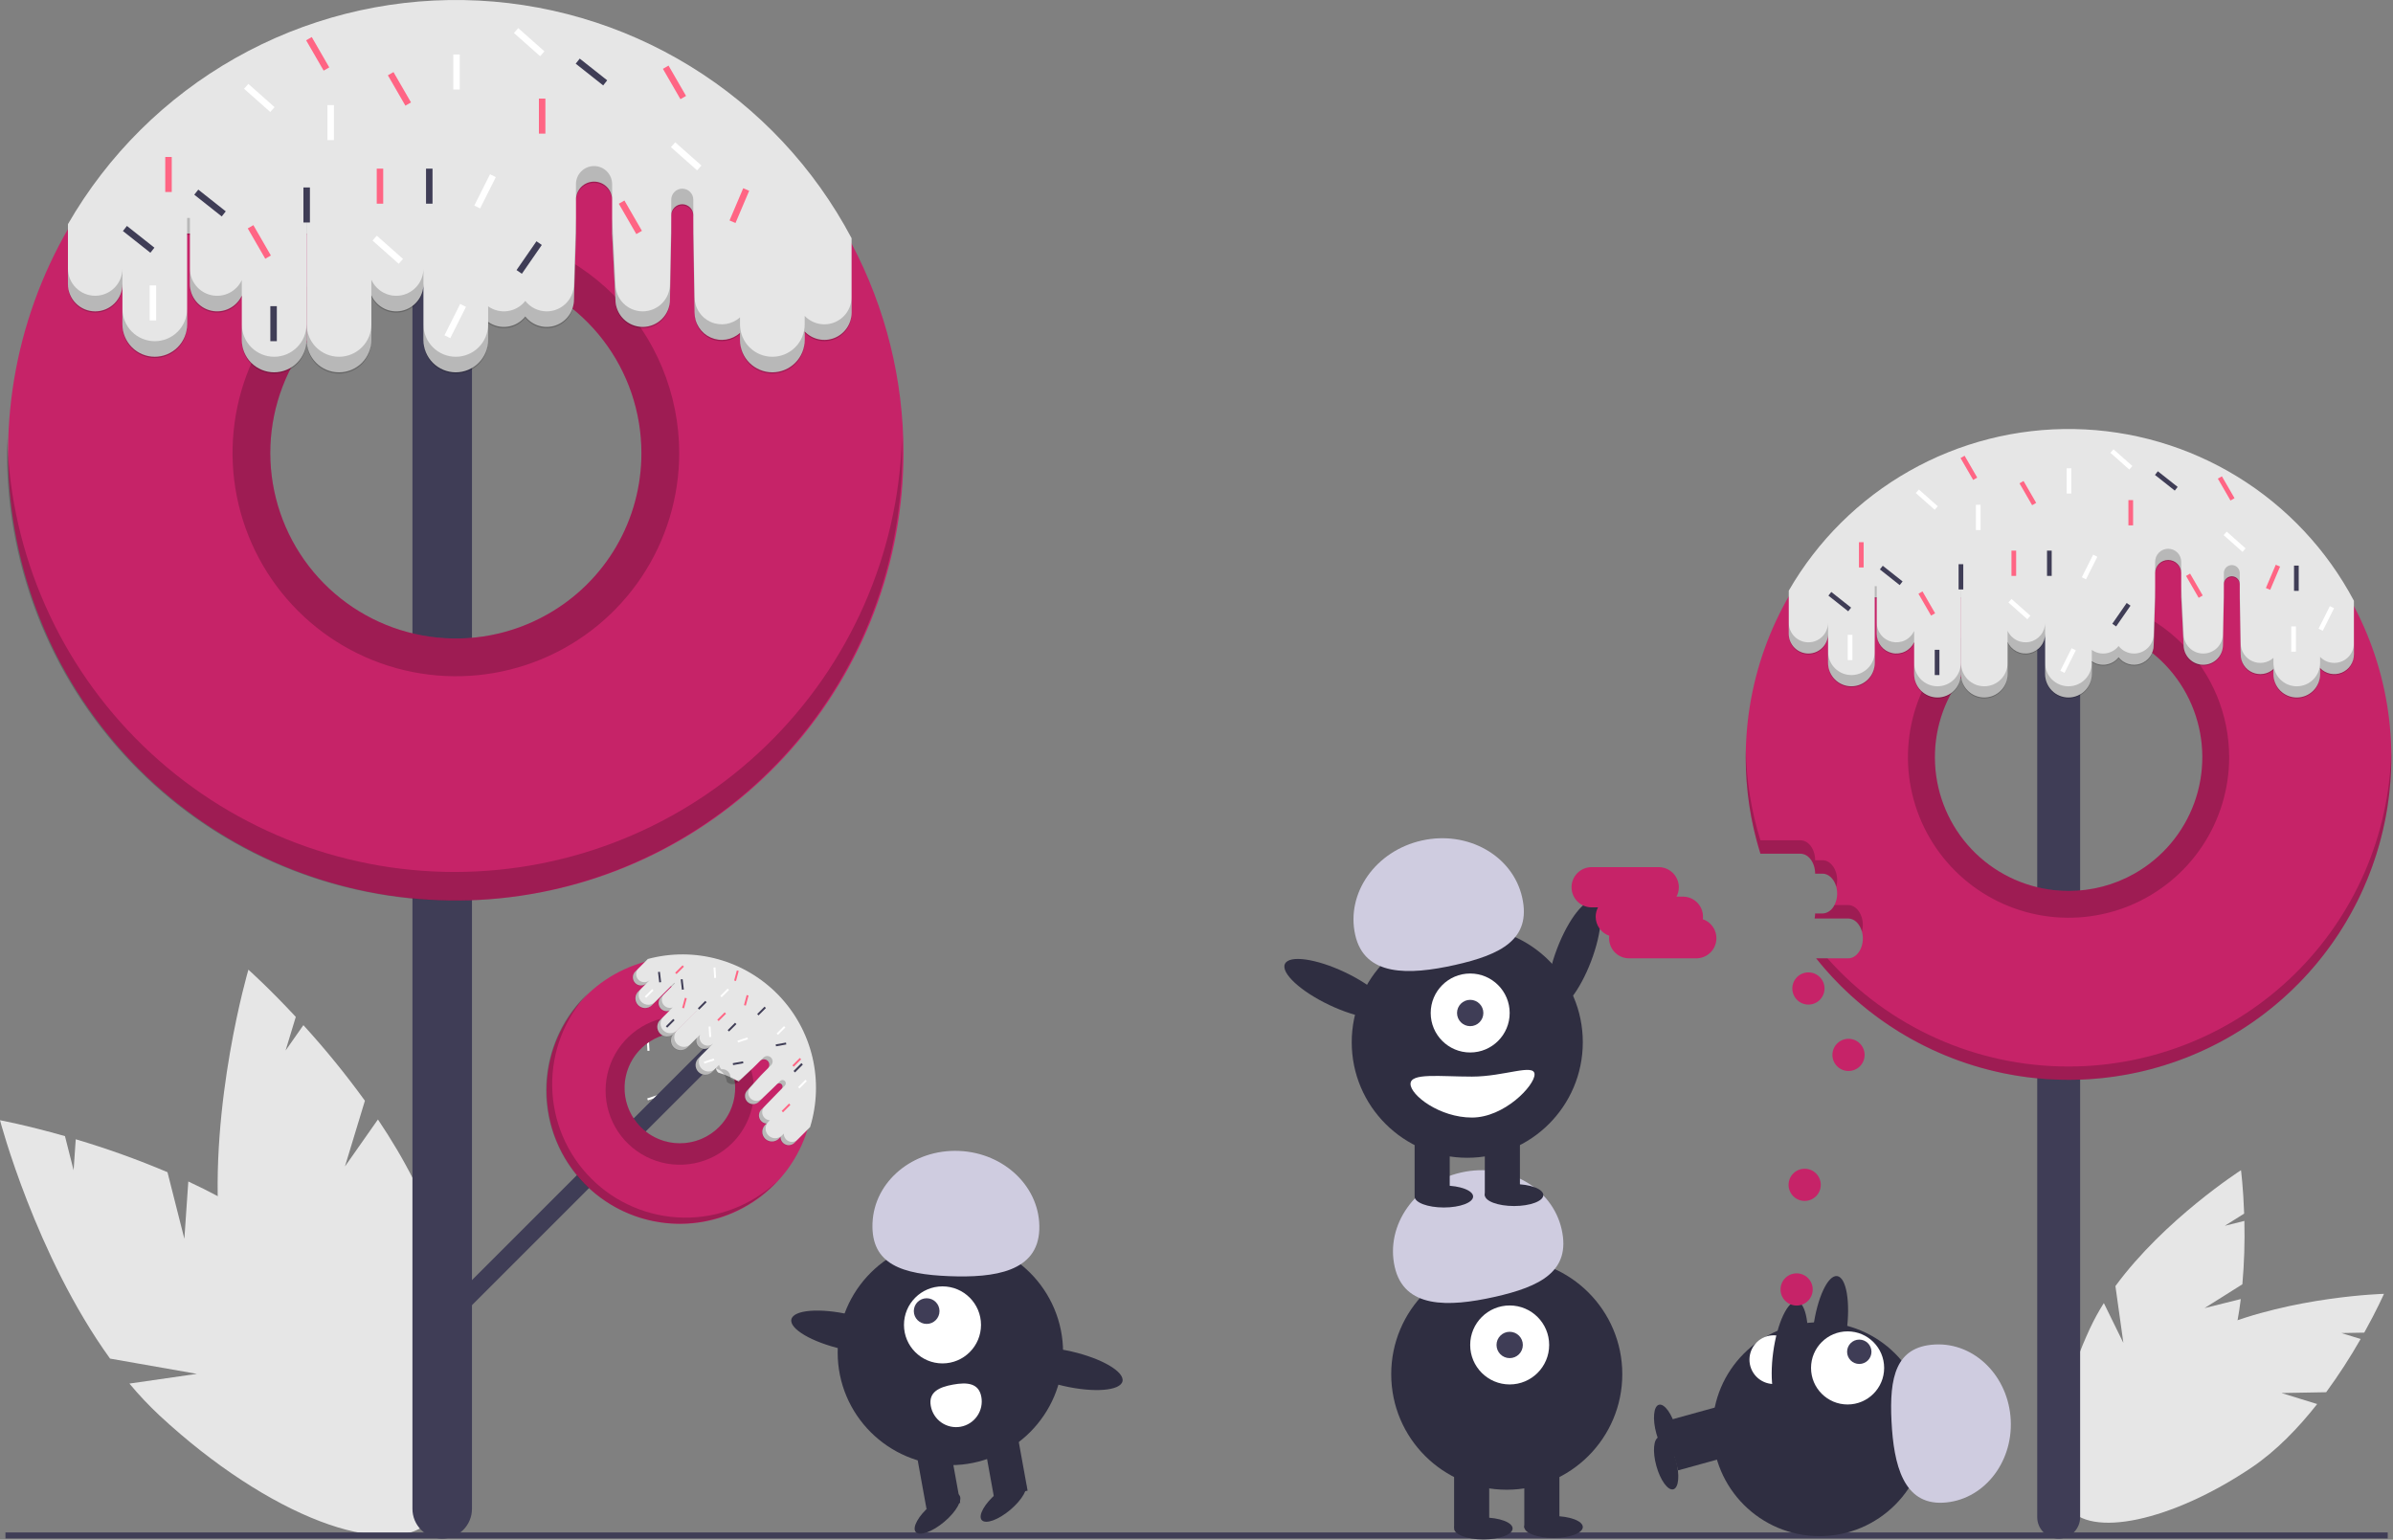 <svg viewBox="0 0 892 574" fill="none" xmlns="http://www.w3.org/2000/svg">
<rect x="0" y="0" width="892" height="574" fill="#808080" stroke="none"/>
<g id="donut_love 1" clip-path="url(#clip0_1_2)">
<g id="left-leaves">
<path id="Vector" d="M68.723 461.8L62.429 436.977C51.27 432.248 39.853 428.151 28.232 424.708L27.438 436.244L24.216 423.535C9.804 419.42 0 417.607 0 417.607C0 417.607 13.243 467.966 41.02 506.467L73.385 512.152L48.241 515.777C51.737 519.982 55.493 523.963 59.488 527.697C99.895 565.203 144.901 582.411 160.011 566.132C175.122 549.853 154.615 506.251 114.208 468.745C101.682 457.118 85.946 447.787 70.194 440.443L68.723 461.8Z" fill="#E6E6E6"/>
<path id="Vector_2" d="M128.579 434.843L136.022 410.34C128.914 400.524 121.258 391.115 113.09 382.161L106.446 391.626L110.258 379.08C100.048 368.108 92.592 361.489 92.592 361.489C92.592 361.489 77.898 411.444 81.775 458.76L106.543 480.357L83.144 470.463C83.963 475.869 85.121 481.219 86.612 486.48C101.815 539.473 131.447 577.468 152.796 571.343C174.146 565.218 179.129 517.293 163.926 464.3C159.213 447.871 150.565 431.75 140.877 417.321L128.579 434.843Z" fill="#E6E6E6"/>
</g>
<g id="right-leaves">
<path id="Vector_3" d="M821.742 487.639L835.851 478.769C836.545 470.912 836.794 463.022 836.598 455.137L829.296 456.956L836.52 452.415C836.182 442.667 835.34 436.233 835.34 436.233C835.34 436.233 806.81 454.521 788.534 479.432L791.497 500.612L784.216 485.769C782.312 488.775 780.6 491.899 779.088 495.12C763.958 527.653 762.318 558.968 775.425 565.064C788.532 571.159 811.422 549.727 826.552 517.194C831.243 507.109 833.868 495.496 835.26 484.272L821.742 487.639Z" fill="#E6E6E6"/>
<path id="Vector_4" d="M850.423 519.302L867.086 519.003C871.741 512.635 876.033 506.01 879.941 499.158L872.75 496.941L881.282 496.788C886.03 488.268 888.636 482.325 888.636 482.325C888.636 482.325 854.76 483.233 826.238 495.112L817.827 514.774L819.266 498.304C816.082 499.894 813.002 501.682 810.043 503.659C780.274 523.688 762.684 549.647 770.753 561.64C778.822 573.633 809.496 567.119 839.264 547.09C848.492 540.88 856.743 532.296 863.736 523.407L850.423 519.302Z" fill="#E6E6E6"/>
</g>
<path id="Vector_5" d="M890.029 571.273H2.029V573.513H890.029V571.273Z" fill="#3F3D56"/>
<path id="Vector_6" d="M254.127 61.827L251.827 60.673L245.596 73.092L247.896 74.246L254.127 61.827Z" fill="white"/>
<path id="Vector_7" d="M240.874 372.592L240.113 372.681L240.592 376.795L241.354 376.706L240.874 372.592Z" fill="#3F3D56"/>
<path id="Vector_8" d="M245.423 408.899L245.181 408.171L241.25 409.475L241.492 410.203L245.423 408.899Z" fill="white"/>
<path id="Vector_9" d="M241.86 387.572L241.094 387.618L241.343 391.753L242.108 391.707L241.86 387.572Z" fill="white"/>
<path id="Vector_10" d="M238.28 364.902L237.514 364.948L237.763 369.082L238.529 369.036L238.28 364.902Z" fill="white"/>
<path id="Vector_11" d="M292.99 381.812L292.703 381.1L288.863 382.652L289.15 383.363L292.99 381.812Z" fill="#FF6584"/>
<path id="Vector_12" d="M247.714 380.602L246.973 380.404L245.901 384.405L246.642 384.603L247.714 380.602Z" fill="#FF6584"/>
<path id="Vector_13" d="M288.897 70.608H286.479V83.665H288.897V70.608Z" fill="#3F3D56"/>
<path id="Vector_14" d="M287.446 102.042H285.028V115.1H287.446V102.042Z" fill="white"/>
<path id="Vector_15" d="M285.614 374.945L285.105 374.435L282.352 377.188L282.862 377.697L285.614 374.945Z" fill="white"/>
<path id="Vector_16" d="M292.852 416.638L292.342 416.129L289.59 418.881L290.1 419.391L292.852 416.638Z" fill="white"/>
<path id="Vector_17" d="M287.078 399.357L286.382 399.17L285.374 402.93L286.07 403.117L287.078 399.357Z" fill="#FF6584"/>
<path id="Vector_18" d="M288.876 385.139L288.367 384.629L285.614 387.382L286.124 387.891L288.876 385.139Z" fill="#FF6584"/>
<path id="Vector_19" d="M277.806 384.67C278.426 384.05 278.775 383.209 278.775 382.332C278.775 381.455 278.426 380.614 277.806 379.994C277.186 379.373 276.345 379.025 275.468 379.025C274.591 379.025 273.75 379.373 273.129 379.994L167.613 485.51C166.993 486.13 166.644 486.971 166.644 487.848C166.644 488.726 166.993 489.567 167.613 490.187C168.233 490.807 169.074 491.155 169.951 491.155C170.828 491.155 171.669 490.807 172.289 490.187L277.127 385.349" fill="#3F3D56"/>
<path id="Vector_20" d="M288.591 371.353C280.905 363.676 270.917 358.729 260.153 357.266C249.389 355.804 238.442 357.908 228.987 363.256C219.532 368.604 212.089 376.903 207.796 386.881C203.504 396.86 202.598 407.97 205.218 418.513C207.837 429.055 213.838 438.449 222.302 445.258C230.766 452.067 241.228 455.916 252.086 456.216C262.945 456.517 273.603 453.252 282.431 446.922C291.259 440.591 297.77 431.543 300.968 421.162C303.629 412.519 303.882 403.314 301.701 394.538C299.52 385.761 294.988 377.746 288.591 371.353ZM247.889 425.448C244.467 424.498 241.349 422.678 238.839 420.166C238.331 419.658 237.861 419.123 237.41 418.578C234.31 414.758 232.677 409.955 232.807 405.038C232.937 400.12 234.821 395.41 238.119 391.76C241.417 388.109 245.911 385.758 250.791 385.13C255.67 384.502 260.613 385.64 264.727 388.337C268.842 391.035 271.856 395.114 273.226 399.839C274.596 404.564 274.232 409.623 272.2 414.103C270.167 418.583 266.599 422.189 262.141 424.269C257.683 426.349 252.628 426.767 247.889 425.448Z" fill="#C62368"/>
<path id="Vector_21" d="M175.926 94.945C175.926 92.003 174.757 89.182 172.677 87.101C170.597 85.021 167.775 83.852 164.833 83.852C161.891 83.852 159.069 85.021 156.989 87.101C154.909 89.182 153.74 92.003 153.74 94.945V562.484C153.74 563.941 154.027 565.383 154.584 566.729C155.142 568.075 155.959 569.298 156.989 570.328C158.019 571.358 159.242 572.175 160.588 572.732C161.934 573.29 163.376 573.577 164.833 573.577C166.29 573.577 167.732 573.29 169.078 572.732C170.424 572.175 171.647 571.358 172.677 570.328C173.707 569.298 174.524 568.075 175.082 566.729C175.639 565.383 175.926 563.941 175.926 562.484V98.167" fill="#3F3D56"/>
<path id="Vector_22" d="M317.428 90.801C298.38 54.772 266.806 26.958 228.663 12.605C190.52 -1.747 148.443 -1.646 110.368 12.889C72.294 27.424 40.854 55.388 21.979 91.508C3.103 127.628 -1.903 169.406 7.904 208.963C17.711 248.519 41.654 283.12 75.216 306.24C108.778 329.359 149.64 339.398 190.094 334.464C230.549 329.53 267.8 309.963 294.821 279.455C321.843 248.947 336.766 209.605 336.778 168.851C336.789 141.645 330.146 114.85 317.428 90.801ZM203.92 229.091C190.686 236.561 175.36 239.465 160.31 237.354C145.261 235.242 131.326 228.233 120.658 217.41C109.991 206.586 103.185 192.551 101.292 177.472C99.4 162.394 102.525 147.111 110.187 133.987C117.849 120.863 129.619 110.627 143.68 104.862C157.741 99.097 173.309 98.123 187.979 102.09C202.649 106.058 215.603 114.747 224.841 126.814C234.079 138.88 239.085 153.654 239.087 168.851C239.123 181.114 235.883 193.165 229.7 203.756C223.517 214.347 214.617 223.094 203.92 229.091Z" fill="#C62368"/>
<path id="Vector_23" opacity="0.2" d="M169.444 325.054C126.096 325.053 84.45 308.181 53.324 278.01C22.198 247.839 4.037 206.739 2.686 163.411C2.628 165.216 2.599 167.028 2.598 168.847C2.592 190.761 6.904 212.461 15.286 232.709C23.669 252.956 35.958 271.354 51.452 286.852C66.945 302.349 85.34 314.642 105.585 323.03C125.831 331.417 147.53 335.734 169.444 335.734C191.358 335.734 213.058 331.417 233.303 323.03C253.549 314.642 271.944 302.349 287.437 286.852C302.931 271.354 315.22 252.956 323.602 232.709C331.985 212.461 336.296 190.761 336.291 168.847C336.291 167.026 336.262 165.212 336.203 163.405C334.853 206.734 316.693 247.836 285.567 278.008C254.441 308.18 212.794 325.053 169.444 325.054Z" fill="black"/>
<path id="Vector_24" opacity="0.2" d="M169.928 85.594C153.462 85.595 137.367 90.479 123.677 99.627C109.987 108.775 99.318 121.777 93.017 136.989C86.717 152.201 85.068 168.94 88.281 185.089C91.493 201.237 99.422 216.071 111.065 227.714C122.707 239.356 137.541 247.285 153.69 250.497C169.838 253.71 186.577 252.062 201.789 245.761C217.001 239.461 230.003 228.791 239.151 215.101C248.3 201.411 253.183 185.316 253.184 168.851C253.159 146.777 244.38 125.615 228.771 110.007C213.163 94.398 192.001 85.619 169.928 85.594ZM203.92 229.091C190.686 236.561 175.36 239.465 160.31 237.354C145.261 235.242 131.326 228.233 120.658 217.41C109.991 206.586 103.185 192.551 101.292 177.472C99.399 162.394 102.525 147.111 110.187 133.987C117.849 120.863 129.619 110.627 143.68 104.862C157.741 99.097 173.309 98.123 187.979 102.09C202.648 106.058 215.603 114.747 224.841 126.814C234.079 138.88 239.085 153.654 239.087 168.851C239.123 181.114 235.883 193.165 229.7 203.756C223.517 214.347 214.617 223.094 203.92 229.091Z" fill="black"/>
<path id="Vector_25" d="M317.43 88.796V116.551C317.432 118.577 316.826 120.558 315.692 122.237C314.558 123.917 312.948 125.218 311.067 125.974C309.187 126.73 307.124 126.906 305.143 126.479C303.162 126.052 301.354 125.041 299.952 123.578V126.741C299.952 129.938 298.682 133.005 296.421 135.266C294.16 137.527 291.093 138.797 287.896 138.797C284.698 138.797 281.632 137.527 279.371 135.266C277.11 133.005 275.839 129.938 275.839 126.741V124.105C274.381 125.417 272.574 126.278 270.636 126.583C268.698 126.889 266.714 126.626 264.922 125.826C263.131 125.027 261.61 123.725 260.543 122.079C259.477 120.433 258.91 118.512 258.913 116.551L258.429 87.05V80.246C258.428 79.157 257.994 78.113 257.223 77.344C256.452 76.574 255.408 76.142 254.319 76.142C253.229 76.142 252.185 76.574 251.414 77.344C250.643 78.113 250.21 79.157 250.208 80.246V87.05L249.724 111.715C249.724 114.408 248.654 116.991 246.75 118.896C244.845 120.801 242.262 121.871 239.568 121.871C236.875 121.871 234.292 120.801 232.387 118.896C230.482 116.991 229.412 114.408 229.412 111.715L228.17 87.05V74.443C228.17 72.656 227.46 70.942 226.196 69.679C224.933 68.416 223.22 67.706 221.433 67.706C219.646 67.706 217.933 68.416 216.669 69.679C215.406 70.942 214.696 72.656 214.696 74.443V87.05L213.937 111.715C213.938 113.827 213.281 115.887 212.056 117.608C210.831 119.328 209.1 120.624 207.104 121.314C205.107 122.004 202.945 122.054 200.919 121.457C198.893 120.859 197.104 119.645 195.801 117.982C194.195 120.036 191.859 121.391 189.279 121.765C186.7 122.14 184.075 121.506 181.951 119.994V126.741C181.951 129.938 180.68 133.005 178.419 135.266C176.158 137.527 173.092 138.797 169.894 138.797C166.697 138.797 163.63 137.527 161.369 135.266C159.108 133.005 157.838 129.938 157.838 126.741V105.911C157.839 108.235 157.043 110.488 155.582 112.295C154.122 114.103 152.087 115.354 149.815 115.841C147.543 116.329 145.173 116.022 143.1 114.973C141.028 113.923 139.377 112.195 138.425 110.075V126.741C138.425 129.938 137.155 133.005 134.894 135.266C132.633 137.527 129.566 138.797 126.369 138.797C123.171 138.797 120.105 137.527 117.844 135.266C115.583 133.005 114.312 129.938 114.312 126.741V87.05H114.245V126.741C114.245 129.938 112.974 133.005 110.713 135.266C108.452 137.527 105.386 138.797 102.188 138.797C98.991 138.797 95.924 137.527 93.663 135.266C91.402 133.005 90.132 129.938 90.132 126.741V110.216C89.153 112.308 87.491 114.004 85.418 115.024C83.346 116.044 80.987 116.327 78.732 115.825C76.478 115.323 74.462 114.068 73.017 112.265C71.572 110.463 70.786 108.221 70.787 105.911V87.05H69.752V120.937C69.752 124.135 68.482 127.201 66.221 129.463C63.96 131.724 60.893 132.994 57.696 132.994C54.498 132.994 51.431 131.724 49.17 129.463C46.909 127.201 45.639 124.135 45.639 120.937V105.911C45.641 107.246 45.379 108.568 44.869 109.801C44.359 111.034 43.611 112.155 42.668 113.099C41.725 114.043 40.605 114.792 39.372 115.303C38.139 115.814 36.818 116.077 35.483 116.077C34.149 116.077 32.827 115.814 31.595 115.303C30.362 114.792 29.242 114.043 28.298 113.099C27.355 112.155 26.607 111.034 26.098 109.801C25.588 108.568 25.326 107.246 25.327 105.911V83.554C40.222 57.714 61.769 36.337 87.727 21.647C113.684 6.957 143.104 -0.508 172.925 0.027C202.746 0.562 231.879 9.078 257.292 24.69C282.706 40.302 303.472 62.438 317.43 88.796Z" fill="#E6E6E6"/>
<path id="Vector_26" opacity="0.2" d="M102.188 132.994C100.605 132.994 99.037 132.682 97.574 132.076C96.111 131.47 94.782 130.582 93.663 129.463C92.543 128.343 91.655 127.014 91.049 125.551C90.443 124.088 90.132 122.521 90.132 120.937V127.224C90.132 130.422 91.402 133.488 93.663 135.749C95.924 138.011 98.991 139.281 102.188 139.281C105.386 139.281 108.452 138.011 110.713 135.749C112.974 133.488 114.245 130.422 114.245 127.224V120.937C114.245 122.521 113.933 124.088 113.327 125.551C112.721 127.014 111.833 128.343 110.714 129.463C109.594 130.582 108.265 131.47 106.802 132.076C105.339 132.682 103.771 132.994 102.188 132.994Z" fill="black"/>
<path id="Vector_27" opacity="0.2" d="M126.369 132.994C124.786 132.994 123.218 132.682 121.755 132.076C120.292 131.47 118.963 130.582 117.843 129.463C116.724 128.343 115.836 127.014 115.23 125.551C114.624 124.088 114.312 122.521 114.312 120.937V127.224C114.312 130.422 115.583 133.488 117.844 135.749C120.105 138.011 123.171 139.281 126.369 139.281C129.567 139.281 132.633 138.011 134.894 135.749C137.155 133.488 138.425 130.422 138.425 127.224V120.937C138.426 122.521 138.114 124.088 137.508 125.551C136.902 127.014 136.014 128.343 134.894 129.463C133.775 130.582 132.446 131.47 130.983 132.076C129.52 132.682 127.952 132.994 126.369 132.994Z" fill="black"/>
<path id="Vector_28" opacity="0.2" d="M90.132 104.412C89.154 106.505 87.491 108.201 85.418 109.221C83.346 110.241 80.987 110.523 78.733 110.022C76.478 109.52 74.462 108.264 73.017 106.462C71.572 104.659 70.786 102.418 70.787 100.108V106.395C70.786 108.705 71.572 110.946 73.017 112.749C74.462 114.551 76.478 115.807 78.733 116.309C80.987 116.81 83.346 116.528 85.418 115.508C87.491 114.488 89.154 112.792 90.132 110.699V104.412Z" fill="black"/>
<path id="Vector_29" opacity="0.2" d="M114.312 81.247H114.245V87.534H114.312V81.247Z" fill="black"/>
<path id="Vector_30" opacity="0.2" d="M45.639 100.108C45.637 102.8 44.565 105.38 42.661 107.283C40.757 109.185 38.175 110.254 35.483 110.254C32.792 110.254 30.21 109.185 28.306 107.283C26.401 105.38 25.33 102.8 25.328 100.108V106.395C25.33 109.087 26.401 111.667 28.306 113.57C30.21 115.472 32.792 116.541 35.483 116.541C38.175 116.541 40.757 115.472 42.661 113.57C44.565 111.667 45.637 109.087 45.639 106.395V100.108Z" fill="black"/>
<path id="Vector_31" opacity="0.2" d="M70.787 81.247H69.752V87.534H70.787V81.247Z" fill="black"/>
<path id="Vector_32" opacity="0.2" d="M57.696 127.19C56.112 127.19 54.545 126.879 53.082 126.273C51.619 125.667 50.29 124.779 49.17 123.659C48.051 122.54 47.163 121.211 46.557 119.748C45.951 118.285 45.639 116.717 45.639 115.134V121.421C45.639 124.618 46.91 127.685 49.17 129.946C51.432 132.207 54.498 133.477 57.696 133.477C60.893 133.477 63.96 132.207 66.221 129.946C68.482 127.685 69.752 124.618 69.752 121.421V115.134C69.752 116.717 69.441 118.285 68.835 119.748C68.229 121.211 67.341 122.54 66.221 123.659C65.102 124.779 63.773 125.667 62.31 126.273C60.847 126.879 59.279 127.19 57.696 127.19Z" fill="black"/>
<path id="Vector_33" opacity="0.2" d="M169.894 132.994C168.311 132.994 166.743 132.682 165.28 132.076C163.817 131.47 162.488 130.582 161.369 129.463C160.249 128.343 159.361 127.014 158.755 125.551C158.149 124.088 157.838 122.521 157.838 120.937V127.224C157.838 130.422 159.108 133.488 161.369 135.749C163.63 138.011 166.697 139.281 169.894 139.281C173.092 139.281 176.158 138.011 178.419 135.749C180.68 133.488 181.951 130.422 181.951 127.224V120.937C181.951 122.521 181.639 124.088 181.033 125.551C180.427 127.014 179.539 128.343 178.42 129.463C177.3 130.582 175.971 131.47 174.508 132.076C173.045 132.682 171.477 132.994 169.894 132.994Z" fill="black"/>
<path id="Vector_34" opacity="0.2" d="M258.429 74.443C258.429 73.352 257.996 72.307 257.225 71.536C256.454 70.765 255.409 70.332 254.319 70.332C253.228 70.332 252.183 70.765 251.412 71.536C250.641 72.307 250.208 73.352 250.208 74.443V80.73C250.207 80.189 250.313 79.654 250.519 79.155C250.725 78.655 251.028 78.201 251.41 77.819C251.791 77.436 252.245 77.133 252.744 76.926C253.243 76.719 253.778 76.612 254.319 76.612C254.859 76.612 255.394 76.719 255.893 76.926C256.392 77.133 256.846 77.436 257.228 77.819C257.609 78.201 257.912 78.655 258.118 79.155C258.324 79.654 258.43 80.189 258.429 80.73V74.443Z" fill="black"/>
<path id="Vector_35" opacity="0.2" d="M157.838 100.108C157.839 102.431 157.043 104.685 155.582 106.492C154.122 108.299 152.087 109.551 149.815 110.038C147.543 110.525 145.173 110.219 143.1 109.169C141.028 108.12 139.377 106.391 138.425 104.272V110.559C139.377 112.678 141.028 114.407 143.1 115.456C145.173 116.506 147.543 116.812 149.815 116.325C152.087 115.838 154.122 114.586 155.582 112.779C157.043 110.972 157.839 108.718 157.838 106.395V100.108Z" fill="black"/>
<path id="Vector_36" opacity="0.2" d="M239.568 116.067C238.235 116.067 236.914 115.805 235.682 115.295C234.449 114.784 233.33 114.036 232.387 113.093C231.444 112.15 230.696 111.03 230.185 109.798C229.675 108.566 229.412 107.245 229.412 105.911L228.17 81.247V87.534L229.412 112.198C229.412 114.892 230.482 117.475 232.387 119.38C234.292 121.284 236.875 122.354 239.568 122.354C242.262 122.354 244.845 121.284 246.75 119.38C248.654 117.475 249.724 114.892 249.724 112.198L250.208 87.534V81.247L249.724 105.911C249.724 107.245 249.462 108.566 248.951 109.798C248.441 111.03 247.693 112.15 246.75 113.093C245.807 114.036 244.687 114.784 243.455 115.295C242.223 115.805 240.902 116.067 239.568 116.067Z" fill="black"/>
<path id="Vector_37" opacity="0.2" d="M307.274 120.903C305.906 120.904 304.551 120.627 303.293 120.089C302.034 119.551 300.898 118.764 299.952 117.774V120.937C299.952 124.135 298.682 127.201 296.421 129.462C294.16 131.723 291.093 132.994 287.896 132.994C284.698 132.994 281.632 131.723 279.371 129.462C277.11 127.201 275.839 124.135 275.839 120.937V118.302C274.381 119.613 272.573 120.474 270.636 120.78C268.698 121.085 266.714 120.822 264.922 120.023C263.131 119.223 261.61 117.922 260.543 116.276C259.477 114.629 258.91 112.709 258.913 110.748L258.429 81.247V87.534L258.913 117.035C258.91 118.996 259.477 120.916 260.543 122.563C261.61 124.209 263.131 125.51 264.922 126.31C266.714 127.109 268.698 127.372 270.636 127.067C272.573 126.761 274.381 125.9 275.839 124.589V127.224C275.839 130.422 277.11 133.488 279.371 135.75C281.632 138.011 284.698 139.281 287.896 139.281C291.093 139.281 294.16 138.011 296.421 135.75C298.682 133.488 299.952 130.422 299.952 127.224V124.061C301.354 125.525 303.162 126.535 305.143 126.962C307.124 127.39 309.187 127.214 311.067 126.458C312.948 125.702 314.558 124.4 315.692 122.721C316.826 121.042 317.432 119.061 317.43 117.035V110.748C317.43 112.081 317.168 113.402 316.657 114.634C316.147 115.866 315.399 116.986 314.456 117.929C313.513 118.872 312.393 119.62 311.161 120.131C309.929 120.641 308.608 120.904 307.274 120.903Z" fill="black"/>
<path id="Vector_38" opacity="0.2" d="M203.781 116.067C202.243 116.067 200.725 115.717 199.343 115.044C197.96 114.37 196.749 113.39 195.801 112.179C194.195 114.232 191.859 115.587 189.279 115.962C186.7 116.337 184.075 115.702 181.951 114.191V120.478C184.075 121.989 186.7 122.624 189.279 122.249C191.859 121.874 194.195 120.519 195.801 118.466C197.104 120.128 198.893 121.343 200.919 121.94C202.945 122.537 205.107 122.488 207.104 121.798C209.1 121.108 210.831 119.812 212.056 118.091C213.281 116.371 213.938 114.311 213.937 112.198L214.696 87.534V81.247L213.937 105.911C213.937 107.245 213.674 108.566 213.164 109.798C212.654 111.03 211.906 112.15 210.963 113.093C210.019 114.036 208.9 114.784 207.668 115.295C206.435 115.805 205.115 116.067 203.781 116.067Z" fill="black"/>
<path id="Vector_39" opacity="0.2" d="M228.17 68.639C228.17 66.853 227.46 65.139 226.196 63.876C224.933 62.612 223.22 61.903 221.433 61.903C219.646 61.903 217.933 62.612 216.669 63.876C215.406 65.139 214.696 66.853 214.696 68.639V74.926C214.696 73.14 215.406 71.426 216.669 70.163C217.933 68.899 219.646 68.19 221.433 68.19C223.22 68.19 224.933 68.899 226.196 70.163C227.46 71.426 228.17 73.14 228.17 74.926V68.639Z" fill="black"/>
<path id="Vector_40" d="M115.521 69.882H113.103V82.94H115.521V69.882Z" fill="#3F3D56"/>
<path id="Vector_41" d="M161.223 62.87H158.805V75.927H161.223V62.87Z" fill="#3F3D56"/>
<path id="Vector_42" d="M103.189 114.133H100.771V127.19H103.189V114.133Z" fill="#3F3D56"/>
<path id="Vector_43" d="M201.959 91.317L199.971 89.941L192.541 100.679L194.53 102.054L201.959 91.317Z" fill="#3F3D56"/>
<path id="Vector_44" d="M73.913 70.686L72.413 72.583L82.653 80.685L84.153 78.788L73.913 70.686Z" fill="#3F3D56"/>
<path id="Vector_45" d="M216.096 21.841L214.595 23.738L224.835 31.84L226.336 29.944L216.096 21.841Z" fill="#3F3D56"/>
<path id="Vector_46" d="M47.315 84.228L45.814 86.124L56.054 94.226L57.555 92.33L47.315 84.228Z" fill="#3F3D56"/>
<path id="Vector_47" d="M124.468 39.173H122.05V52.23H124.468V39.173Z" fill="white"/>
<path id="Vector_48" d="M58.213 106.395H55.795V119.453H58.213V106.395Z" fill="white"/>
<path id="Vector_49" d="M171.379 20.312H168.961V33.369H171.379V20.312Z" fill="white"/>
<path id="Vector_50" d="M184.818 66.04L182.656 64.955L176.801 76.626L178.962 77.711L184.818 66.04Z" fill="white"/>
<path id="Vector_51" d="M173.695 114.401L171.533 113.317L165.678 124.988L167.839 126.072L173.695 114.401Z" fill="white"/>
<path id="Vector_52" d="M140.455 87.86L138.851 89.669L148.621 98.331L150.226 96.522L140.455 87.86Z" fill="white"/>
<path id="Vector_53" d="M92.577 31.277L90.973 33.086L100.744 41.749L102.348 39.939L92.577 31.277Z" fill="white"/>
<path id="Vector_54" d="M251.686 53.04L250.082 54.849L259.853 63.511L261.457 61.702L251.686 53.04Z" fill="white"/>
<path id="Vector_55" d="M193.169 10.482L191.565 12.291L201.335 20.953L202.94 19.144L193.169 10.482Z" fill="white"/>
<path id="Vector_56" d="M142.846 62.87H140.428V75.927H142.846V62.87Z" fill="#FF6584"/>
<path id="Vector_57" d="M279.262 71.116L277.036 70.171L271.933 82.19L274.159 83.135L279.262 71.116Z" fill="#FF6584"/>
<path id="Vector_58" d="M94.443 83.935L92.349 85.144L98.878 96.453L100.972 95.243L94.443 83.935Z" fill="#FF6584"/>
<path id="Vector_59" d="M232.757 74.747L230.663 75.956L237.191 87.264L239.285 86.055L232.757 74.747Z" fill="#FF6584"/>
<path id="Vector_60" d="M146.675 26.87L144.581 28.079L151.11 39.387L153.204 38.178L146.675 26.87Z" fill="#FF6584"/>
<path id="Vector_61" d="M249.2 24.451L247.105 25.66L253.634 36.968L255.728 35.759L249.2 24.451Z" fill="#FF6584"/>
<path id="Vector_62" d="M116.206 13.811L114.112 15.02L120.64 26.329L122.735 25.119L116.206 13.811Z" fill="#FF6584"/>
<path id="Vector_63" d="M203.297 36.755H200.879V49.812H203.297V36.755Z" fill="#FF6584"/>
<path id="Vector_64" d="M64.017 58.517H61.599V71.575H64.017V58.517Z" fill="#FF6584"/>
<path id="Vector_65" opacity="0.2" d="M220.392 439.352C211.255 430.214 206.033 417.879 205.832 404.959C205.63 392.038 210.466 379.546 219.314 370.129C218.921 370.497 218.533 370.873 218.15 371.256C213.528 375.873 209.861 381.357 207.359 387.392C204.857 393.427 203.569 399.896 203.567 406.429C203.566 412.963 204.852 419.432 207.351 425.468C209.851 431.505 213.515 436.989 218.135 441.609C222.755 446.229 228.239 449.893 234.275 452.392C240.312 454.892 246.781 456.178 253.314 456.176C259.848 456.175 266.317 454.887 272.352 452.385C278.387 449.882 283.87 446.216 288.488 441.594C288.872 441.21 289.248 440.822 289.616 440.429C280.199 449.277 267.707 454.113 254.786 453.912C241.865 453.711 229.53 448.489 220.392 439.352Z" fill="black"/>
<path id="Vector_66" opacity="0.2" d="M272.981 386.963C269.112 383.091 264.181 380.453 258.812 379.384C253.443 378.315 247.878 378.862 242.82 380.956C237.763 383.05 233.439 386.597 230.398 391.148C227.356 395.699 225.733 401.051 225.733 406.525C225.733 411.999 227.356 417.35 230.398 421.901C233.439 426.453 237.763 430 242.82 432.094C247.878 434.188 253.443 434.735 258.812 433.665C264.181 432.596 269.112 429.959 272.981 426.086C278.159 420.893 281.066 413.858 281.066 406.525C281.066 399.191 278.159 392.157 272.981 386.963ZM268 420.166C264.132 424.031 258.888 426.203 253.419 426.203C247.951 426.203 242.707 424.031 238.839 420.166C238.331 419.658 237.861 419.123 237.41 418.578C234.899 415.482 233.339 411.724 232.919 407.76C232.5 403.796 233.238 399.795 235.045 396.242C236.853 392.689 239.651 389.737 243.102 387.741C246.553 385.746 250.509 384.794 254.49 385.001C258.471 385.208 262.306 386.564 265.532 388.906C268.758 391.248 271.236 394.475 272.665 398.196C274.095 401.917 274.415 405.972 273.587 409.872C272.759 413.771 270.819 417.347 268 420.166Z" fill="black"/>
<path id="Vector_67" d="M301.964 420.166L296.114 426.017C295.687 426.444 295.142 426.734 294.549 426.849C293.956 426.964 293.342 426.899 292.787 426.662C292.231 426.425 291.759 426.027 291.431 425.519C291.104 425.012 290.936 424.418 290.949 423.814L290.282 424.481C289.608 425.155 288.694 425.533 287.741 425.533C286.788 425.533 285.873 425.155 285.199 424.481C284.525 423.807 284.147 422.892 284.147 421.939C284.147 420.986 284.525 420.072 285.199 419.398L285.755 418.842C285.171 418.811 284.609 418.612 284.136 418.268C283.663 417.924 283.3 417.45 283.091 416.904C282.882 416.358 282.836 415.763 282.958 415.191C283.08 414.619 283.365 414.095 283.779 413.682L289.896 407.362L291.33 405.927C291.56 405.698 291.689 405.386 291.689 405.061C291.689 404.736 291.56 404.424 291.33 404.194C291.1 403.965 290.789 403.836 290.464 403.836C290.139 403.836 289.827 403.965 289.597 404.194L288.163 405.629L282.862 410.726C282.294 411.294 281.524 411.612 280.721 411.612C279.918 411.612 279.148 411.294 278.58 410.726C278.013 410.158 277.694 409.388 277.694 408.585C277.694 407.782 278.013 407.012 278.58 406.444L283.517 400.983L286.175 398.326C286.549 397.949 286.758 397.439 286.757 396.908C286.756 396.377 286.544 395.867 286.169 395.492C285.793 395.116 285.284 394.905 284.753 394.904C284.222 394.903 283.712 395.112 283.335 395.486L280.677 398.143L275.318 403.182C272.915 401.757 270.348 400.628 267.673 399.818C267.229 399.375 266.935 398.804 266.831 398.185L265.409 399.607C264.735 400.281 263.821 400.66 262.868 400.66C261.914 400.66 261 400.281 260.326 399.607C259.652 398.933 259.273 398.019 259.273 397.066C259.273 396.113 259.652 395.198 260.326 394.524L264.717 390.134C264.227 390.624 263.584 390.931 262.896 391.004C262.207 391.077 261.514 390.912 260.932 390.536C260.351 390.16 259.916 389.596 259.7 388.938C259.485 388.279 259.501 387.567 259.747 386.92L256.234 390.433C255.56 391.107 254.646 391.485 253.693 391.485C252.74 391.485 251.825 391.107 251.151 390.433C250.477 389.759 250.099 388.844 250.099 387.891C250.099 386.938 250.477 386.024 251.151 385.35L259.518 376.984L259.503 376.969L251.137 385.336C250.463 386.01 249.549 386.388 248.596 386.388C247.643 386.388 246.728 386.01 246.054 385.336C245.38 384.662 245.002 383.747 245.002 382.794C245.002 381.841 245.38 380.927 246.054 380.253L249.538 376.77C248.89 377.005 248.182 377.012 247.531 376.79C246.879 376.568 246.322 376.13 245.953 375.549C245.583 374.968 245.423 374.279 245.498 373.594C245.574 372.91 245.88 372.271 246.367 371.785L250.343 367.809L250.125 367.591L242.982 374.734C242.308 375.408 241.394 375.787 240.441 375.787C239.487 375.787 238.573 375.408 237.899 374.734C237.225 374.06 236.847 373.146 236.847 372.193C236.847 371.239 237.225 370.325 237.899 369.651L241.067 366.484C240.499 367.052 239.729 367.371 238.926 367.371C238.123 367.371 237.353 367.052 236.785 366.484C236.217 365.916 235.898 365.146 235.898 364.343C235.898 363.54 236.217 362.77 236.785 362.202L241.498 357.49C250.084 355.182 259.132 355.218 267.7 357.593C276.268 359.969 284.043 364.596 290.216 370.995C296.389 377.394 300.735 385.33 302.801 393.977C304.867 402.625 304.578 411.668 301.964 420.166Z" fill="#E6E6E6"/>
<path id="Vector_68" opacity="0.2" d="M247.278 384.112C246.944 383.779 246.679 383.382 246.499 382.946C246.318 382.51 246.225 382.043 246.225 381.571C246.225 381.099 246.318 380.632 246.499 380.196C246.679 379.76 246.944 379.363 247.278 379.03L245.953 380.355C245.279 381.029 244.9 381.943 244.9 382.896C244.9 383.849 245.279 384.764 245.953 385.438C246.627 386.112 247.541 386.49 248.494 386.49C249.447 386.49 250.361 386.112 251.035 385.438L252.36 384.112C252.027 384.446 251.631 384.711 251.195 384.892C250.758 385.072 250.291 385.165 249.819 385.165C249.347 385.165 248.88 385.072 248.444 384.892C248.008 384.711 247.611 384.446 247.278 384.112Z" fill="black"/>
<path id="Vector_69" opacity="0.2" d="M252.375 389.209C252.041 388.876 251.776 388.479 251.596 388.043C251.415 387.607 251.322 387.14 251.322 386.668C251.322 386.196 251.415 385.729 251.596 385.293C251.776 384.857 252.041 384.46 252.375 384.127L251.05 385.452C250.716 385.786 250.451 386.182 250.27 386.618C250.09 387.054 249.997 387.521 249.997 387.993C249.997 388.465 250.09 388.933 250.27 389.369C250.451 389.805 250.716 390.201 251.05 390.535C251.383 390.868 251.779 391.133 252.216 391.314C252.652 391.494 253.119 391.587 253.591 391.587C254.063 391.587 254.53 391.494 254.966 391.314C255.402 391.133 255.799 390.868 256.132 390.535L257.457 389.209C257.124 389.543 256.728 389.808 256.292 389.989C255.855 390.169 255.388 390.262 254.916 390.262C254.444 390.262 253.977 390.169 253.541 389.989C253.105 389.808 252.708 389.543 252.375 389.209Z" fill="black"/>
<path id="Vector_70" opacity="0.2" d="M250.761 375.546C250.114 375.781 249.406 375.788 248.754 375.566C248.102 375.345 247.545 374.907 247.176 374.326C246.806 373.745 246.646 373.055 246.721 372.371C246.797 371.686 247.104 371.048 247.591 370.561L246.265 371.887C245.778 372.373 245.472 373.012 245.396 373.696C245.321 374.38 245.481 375.07 245.851 375.651C246.22 376.232 246.777 376.67 247.429 376.892C248.08 377.114 248.789 377.106 249.436 376.872L250.761 375.546Z" fill="black"/>
<path id="Vector_71" opacity="0.2" d="M260.727 375.746L259.401 377.071L259.416 377.086L260.741 375.76L260.727 375.746Z" fill="black"/>
<path id="Vector_72" opacity="0.2" d="M242.29 365.261C242.009 365.542 241.675 365.765 241.308 365.917C240.94 366.069 240.547 366.147 240.149 366.147C239.752 366.147 239.358 366.069 238.991 365.917C238.623 365.765 238.289 365.542 238.008 365.261C237.727 364.979 237.504 364.646 237.352 364.278C237.2 363.911 237.122 363.517 237.122 363.12C237.122 362.722 237.2 362.329 237.352 361.961C237.504 361.594 237.727 361.26 238.008 360.979L236.683 362.304C236.115 362.872 235.796 363.642 235.796 364.445C235.796 365.248 236.115 366.018 236.683 366.586C237.251 367.154 238.021 367.473 238.824 367.473C239.627 367.473 240.397 367.154 240.965 366.586L242.29 365.261Z" fill="black"/>
<path id="Vector_73" opacity="0.2" d="M251.348 366.368L250.023 367.693L250.241 367.911L251.566 366.586L251.348 366.368Z" fill="black"/>
<path id="Vector_74" opacity="0.2" d="M239.123 373.511C238.789 373.177 238.524 372.781 238.343 372.345C238.163 371.909 238.07 371.441 238.07 370.969C238.07 370.497 238.163 370.03 238.343 369.594C238.524 369.158 238.789 368.762 239.123 368.428L237.797 369.753C237.464 370.087 237.199 370.483 237.018 370.919C236.838 371.355 236.745 371.822 236.745 372.294C236.745 372.766 236.838 373.234 237.018 373.67C237.199 374.106 237.464 374.502 237.797 374.836C238.131 375.17 238.527 375.434 238.963 375.615C239.399 375.796 239.867 375.889 240.339 375.889C240.811 375.889 241.278 375.796 241.714 375.615C242.15 375.434 242.546 375.17 242.88 374.836L244.205 373.511C243.872 373.844 243.475 374.109 243.039 374.29C242.603 374.47 242.136 374.563 241.664 374.563C241.192 374.563 240.725 374.47 240.289 374.29C239.852 374.109 239.456 373.844 239.123 373.511Z" fill="black"/>
<path id="Vector_75" opacity="0.2" d="M261.549 398.384C261.216 398.05 260.951 397.654 260.77 397.218C260.59 396.782 260.497 396.315 260.497 395.843C260.497 395.371 260.59 394.903 260.77 394.467C260.951 394.031 261.216 393.635 261.549 393.301L260.224 394.626C259.89 394.96 259.626 395.356 259.445 395.792C259.264 396.228 259.172 396.696 259.172 397.168C259.172 397.64 259.264 398.107 259.445 398.543C259.626 398.979 259.89 399.375 260.224 399.709C260.558 400.043 260.954 400.308 261.39 400.488C261.826 400.669 262.294 400.762 262.766 400.762C263.238 400.762 263.705 400.669 264.141 400.488C264.577 400.308 264.973 400.043 265.307 399.709L266.632 398.384C266.298 398.718 265.902 398.982 265.466 399.163C265.03 399.344 264.563 399.437 264.091 399.437C263.619 399.437 263.151 399.344 262.715 399.163C262.279 398.982 261.883 398.718 261.549 398.384Z" fill="black"/>
<path id="Vector_76" opacity="0.2" d="M292.553 404.704C292.783 404.474 292.912 404.163 292.912 403.838C292.912 403.513 292.783 403.201 292.553 402.971C292.324 402.741 292.012 402.612 291.687 402.612C291.362 402.612 291.05 402.741 290.82 402.971L289.495 404.296C289.725 404.067 290.037 403.938 290.362 403.938C290.687 403.938 290.998 404.067 291.228 404.296C291.458 404.526 291.587 404.838 291.587 405.163C291.587 405.488 291.458 405.8 291.228 406.029L292.553 404.704Z" fill="black"/>
<path id="Vector_77" opacity="0.2" d="M265.94 388.911C265.45 389.401 264.808 389.708 264.119 389.781C263.43 389.854 262.737 389.689 262.156 389.313C261.574 388.937 261.139 388.372 260.923 387.714C260.708 387.056 260.724 386.344 260.97 385.697L259.645 387.022C259.399 387.669 259.383 388.381 259.598 389.039C259.814 389.698 260.249 390.262 260.83 390.638C261.412 391.014 262.105 391.179 262.794 391.106C263.482 391.033 264.125 390.726 264.615 390.236L265.94 388.911Z" fill="black"/>
<path id="Vector_78" opacity="0.2" d="M279.804 409.503C279.523 409.221 279.3 408.888 279.147 408.52C278.995 408.153 278.917 407.759 278.917 407.362C278.917 406.964 278.995 406.571 279.147 406.203C279.3 405.836 279.523 405.502 279.804 405.221L284.741 399.76L283.415 401.085L278.479 406.546C278.197 406.827 277.974 407.161 277.822 407.528C277.67 407.896 277.592 408.289 277.592 408.687C277.592 409.085 277.67 409.478 277.822 409.846C277.974 410.213 278.197 410.547 278.479 410.828C278.76 411.109 279.093 411.332 279.461 411.484C279.828 411.636 280.222 411.715 280.619 411.715C281.017 411.715 281.411 411.636 281.778 411.484C282.145 411.332 282.479 411.109 282.76 410.828L288.061 405.731L289.386 404.406L284.085 409.503C283.804 409.784 283.47 410.007 283.103 410.159C282.736 410.311 282.342 410.389 281.944 410.389C281.547 410.389 281.153 410.311 280.786 410.159C280.419 410.007 280.085 409.784 279.804 409.503Z" fill="black"/>
<path id="Vector_79" opacity="0.2" d="M293.056 424.794C292.767 424.505 292.54 424.161 292.388 423.783C292.236 423.404 292.163 422.998 292.172 422.591L291.505 423.257C291.172 423.591 290.775 423.856 290.339 424.036C289.903 424.217 289.436 424.31 288.964 424.31C288.492 424.31 288.025 424.217 287.589 424.036C287.153 423.856 286.756 423.591 286.423 423.257C286.089 422.924 285.824 422.527 285.644 422.091C285.463 421.655 285.37 421.188 285.37 420.716C285.37 420.244 285.463 419.777 285.644 419.341C285.824 418.904 286.089 418.508 286.423 418.175L286.978 417.619C286.394 417.588 285.832 417.389 285.359 417.045C284.886 416.7 284.523 416.227 284.314 415.681C284.105 415.135 284.059 414.54 284.181 413.968C284.303 413.396 284.589 412.872 285.003 412.459L291.119 406.139L289.794 407.464L283.677 413.784C283.263 414.197 282.978 414.721 282.856 415.293C282.734 415.865 282.78 416.46 282.989 417.006C283.198 417.552 283.561 418.026 284.034 418.37C284.507 418.714 285.069 418.913 285.653 418.944L285.097 419.5C284.423 420.174 284.045 421.088 284.045 422.041C284.045 422.994 284.423 423.908 285.097 424.582C285.771 425.257 286.686 425.635 287.639 425.635C288.592 425.635 289.506 425.257 290.18 424.583L290.847 423.916C290.834 424.52 291.002 425.114 291.329 425.621C291.657 426.129 292.129 426.527 292.685 426.764C293.24 427.001 293.854 427.066 294.447 426.951C295.04 426.836 295.585 426.546 296.012 426.119L297.337 424.794C297.056 425.075 296.723 425.298 296.355 425.45C295.988 425.602 295.594 425.68 295.197 425.68C294.799 425.68 294.405 425.602 294.038 425.45C293.671 425.298 293.337 425.075 293.056 424.794Z" fill="black"/>
<path id="Vector_80" opacity="0.2" d="M272.26 401.959C272.316 401.504 272.267 401.042 272.117 400.609C271.968 400.175 271.722 399.782 271.398 399.457C271.074 399.133 270.68 398.887 270.246 398.738C269.813 398.588 269.351 398.539 268.896 398.595C268.453 398.151 268.158 397.581 268.054 396.962L266.729 398.287C267.851 398.602 268.852 399.247 269.602 400.138C270.352 401.029 270.816 402.125 270.935 403.284C271.216 403.565 271.55 403.788 271.917 403.941C272.284 404.093 272.678 404.171 273.076 404.171C273.473 404.171 273.867 404.093 274.234 403.941C274.602 403.788 274.935 403.565 275.216 403.284L280.575 398.245L281.901 396.92L276.542 401.959C276.261 402.24 275.927 402.463 275.56 402.615C275.192 402.768 274.799 402.846 274.401 402.846C274.003 402.846 273.61 402.768 273.242 402.615C272.875 402.463 272.541 402.24 272.26 401.959Z" fill="black"/>
<path id="Vector_81" opacity="0.2" d="M287.398 397.103C287.586 396.916 287.735 396.695 287.837 396.451C287.939 396.207 287.992 395.945 287.992 395.681C287.993 395.416 287.941 395.155 287.84 394.91C287.739 394.666 287.591 394.444 287.404 394.257C287.217 394.07 286.995 393.922 286.751 393.821C286.506 393.72 286.244 393.668 285.98 393.669C285.716 393.669 285.454 393.722 285.21 393.824C284.966 393.926 284.744 394.075 284.558 394.263L283.233 395.588C283.419 395.4 283.641 395.251 283.885 395.149C284.129 395.047 284.39 394.994 284.655 394.994C284.919 394.993 285.181 395.045 285.425 395.146C285.67 395.247 285.892 395.395 286.079 395.582C286.266 395.769 286.414 395.991 286.515 396.235C286.616 396.48 286.668 396.742 286.667 397.006C286.666 397.27 286.614 397.532 286.512 397.776C286.41 398.02 286.261 398.242 286.073 398.428L287.398 397.103Z" fill="black"/>
<path id="Vector_82" d="M263.391 373.62L262.882 373.11L260.129 375.862L260.639 376.372L263.391 373.62Z" fill="#3F3D56"/>
<path id="Vector_83" d="M274.503 381.775L273.993 381.265L271.241 384.018L271.75 384.527L274.503 381.775Z" fill="#3F3D56"/>
<path id="Vector_84" d="M285.503 375.775L284.993 375.265L282.241 378.018L282.75 378.527L285.503 375.775Z" fill="#3F3D56"/>
<path id="Vector_85" d="M251.464 380.348L250.955 379.838L248.202 382.59L248.712 383.1L251.464 380.348Z" fill="#3F3D56"/>
<path id="Vector_86" d="M277.094 396.358L276.965 395.649L273.135 396.346L273.264 397.056L277.094 396.358Z" fill="#3F3D56"/>
<path id="Vector_87" d="M293.094 389.358L292.965 388.649L289.135 389.346L289.264 390.056L293.094 389.358Z" fill="#3F3D56"/>
<path id="Vector_88" d="M254.451 365.019L253.735 365.102L254.186 368.968L254.902 368.885L254.451 365.019Z" fill="#3F3D56"/>
<path id="Vector_89" d="M245.99 362.266L245.274 362.35L245.725 366.216L246.441 366.133L245.99 362.266Z" fill="#3F3D56"/>
<path id="Vector_90" d="M271.75 369.032L271.241 368.523L268.488 371.275L268.998 371.785L271.75 369.032Z" fill="white"/>
<path id="Vector_91" d="M292.75 383.032L292.241 382.523L289.488 385.275L289.998 385.785L292.75 383.032Z" fill="white"/>
<path id="Vector_92" d="M300.75 403.032L300.241 402.523L297.488 405.275L297.998 405.785L300.75 403.032Z" fill="white"/>
<path id="Vector_93" d="M243.615 369.236L243.105 368.727L240.353 371.479L240.863 371.989L243.615 369.236Z" fill="white"/>
<path id="Vector_94" d="M278.808 387.417L278.581 386.732L274.887 387.958L275.114 388.642L278.808 387.417Z" fill="white"/>
<path id="Vector_95" d="M266.27 395.266L266.043 394.582L262.348 395.808L262.575 396.492L266.27 395.266Z" fill="white"/>
<path id="Vector_96" d="M264.858 382.665L264.138 382.708L264.372 386.594L265.091 386.55L264.858 382.665Z" fill="white"/>
<path id="Vector_97" d="M266.693 360.646L265.973 360.689L266.207 364.575L266.926 364.531L266.693 360.646Z" fill="white"/>
<path id="Vector_98" d="M270.629 377.901L270.119 377.391L267.367 380.144L267.877 380.654L270.629 377.901Z" fill="#FF6584"/>
<path id="Vector_99" d="M294.629 411.901L294.119 411.391L291.367 414.144L291.877 414.654L294.629 411.901Z" fill="#FF6584"/>
<path id="Vector_100" d="M298.629 394.901L298.119 394.391L295.367 397.144L295.877 397.654L298.629 394.901Z" fill="#FF6584"/>
<path id="Vector_101" d="M255.986 372.139L255.29 371.952L254.282 375.712L254.979 375.899L255.986 372.139Z" fill="#FF6584"/>
<path id="Vector_102" d="M279.025 371.119L278.328 370.933L277.321 374.693L278.017 374.879L279.025 371.119Z" fill="#FF6584"/>
<path id="Vector_103" d="M275.355 361.945L274.658 361.758L273.651 365.518L274.347 365.705L275.355 361.945Z" fill="#FF6584"/>
<path id="Vector_104" d="M254.93 360.368L254.421 359.858L251.668 362.61L252.178 363.12L254.93 360.368Z" fill="#FF6584"/>
<path id="Vector_105" d="M775.38 206.93C775.38 204.808 774.538 202.773 773.037 201.273C771.537 199.773 769.502 198.93 767.38 198.93C765.259 198.93 763.224 199.773 761.724 201.273C760.223 202.773 759.38 204.808 759.38 206.93V565.577C759.38 567.699 760.223 569.733 761.724 571.234C763.224 572.734 765.259 573.577 767.38 573.577C769.502 573.577 771.537 572.734 773.037 571.234C774.538 569.733 775.38 567.699 775.38 565.577V209.253" fill="#3F3D56"/>
<path id="Vector_106" d="M877.431 225.963C863.376 199.458 839.93 179.157 811.686 169.038C783.443 158.92 752.439 159.715 724.75 171.266C697.062 182.817 674.686 204.292 662.007 231.483C649.328 258.673 647.261 289.618 656.211 318.253H671.141C674.141 318.253 676.601 321.593 676.601 325.683H679.341C682.351 325.683 684.811 329.023 684.811 333.113C684.811 337.193 682.351 340.543 679.341 340.543H676.601C676.594 341.165 676.531 341.784 676.411 342.393H688.911C691.921 342.393 694.381 345.743 694.381 349.823C694.381 353.913 691.921 357.253 688.911 357.253H676.971C695.661 380.681 722.421 396.291 752.014 401.029C781.607 405.767 811.903 399.293 836.974 382.873C862.045 366.453 880.087 341.268 887.569 312.248C895.052 283.227 891.436 252.459 877.431 225.963ZM795.571 325.703C788.09 329.928 779.642 332.14 771.051 332.123C769.331 332.123 767.612 332.036 765.901 331.863C754.073 330.627 743.077 325.204 734.897 316.572C726.718 307.939 721.893 296.667 721.296 284.79C720.698 272.913 724.366 261.214 731.637 251.804C738.909 242.394 749.304 235.894 760.948 233.476C772.592 231.059 784.716 232.884 795.133 238.621C805.549 244.359 813.571 253.631 817.75 264.765C821.93 275.898 821.992 288.159 817.924 299.334C813.857 310.509 805.929 319.861 795.571 325.703Z" fill="#C62368"/>
<path id="Vector_107" opacity="0.2" d="M694.053 347.325C694.27 346.509 694.38 345.669 694.38 344.825C694.38 340.739 691.919 337.396 688.911 337.396H683.795C683.412 338.278 682.794 339.038 682.008 339.593C681.222 340.147 680.299 340.474 679.34 340.539H676.605C676.599 341.163 676.534 341.785 676.409 342.396H688.911C691.273 342.396 693.292 344.461 694.053 347.325Z" fill="black"/>
<path id="Vector_108" opacity="0.2" d="M679.34 325.682C681.702 325.682 683.721 327.747 684.482 330.61C684.699 329.795 684.809 328.954 684.809 328.11C684.809 324.025 682.348 320.682 679.34 320.682H676.605C676.605 316.596 674.144 313.253 671.136 313.253H656.21C652.806 302.345 650.976 291.007 650.774 279.582C650.754 280.471 650.729 281.359 650.729 282.253C650.718 294.462 652.567 306.601 656.21 318.253H671.136C674.144 318.253 676.605 321.596 676.605 325.682H679.34Z" fill="black"/>
<path id="Vector_109" opacity="0.2" d="M771.055 397.579C754.075 397.597 737.284 394.012 721.792 387.061C706.3 380.109 692.46 369.95 681.185 357.253H676.966C692.519 376.765 713.752 390.959 737.727 397.871C761.702 404.782 787.233 404.07 810.785 395.831C834.337 387.593 854.745 372.237 869.185 351.888C883.625 331.539 891.381 307.205 891.38 282.253C891.38 281.501 891.359 280.754 891.346 280.005C890.627 311.432 877.639 341.33 855.158 363.303C832.677 385.276 802.49 397.579 771.055 397.579Z" fill="black"/>
<path id="Vector_110" opacity="0.2" d="M771.051 222.383C759.21 222.385 747.636 225.898 737.791 232.478C727.947 239.058 720.275 248.409 715.745 259.349C711.215 270.289 710.031 282.327 712.342 293.94C714.653 305.553 720.356 316.219 728.73 324.591C737.103 332.963 747.771 338.664 759.384 340.974C770.998 343.283 783.035 342.097 793.974 337.565C804.913 333.033 814.263 325.36 820.841 315.514C827.42 305.669 830.931 294.094 830.931 282.253C830.912 266.379 824.597 251.16 813.371 239.936C802.145 228.712 786.925 222.399 771.051 222.383ZM795.571 325.703C788.09 329.928 779.641 332.14 771.051 332.123C769.331 332.123 767.612 332.036 765.901 331.863C754.073 330.627 743.077 325.204 734.897 316.572C726.718 307.939 721.893 296.667 721.296 284.79C720.698 272.913 724.366 261.214 731.637 251.804C738.908 242.394 749.304 235.894 760.948 233.476C772.592 231.059 784.716 232.884 795.133 238.621C805.549 244.359 813.571 253.631 817.75 264.765C821.93 275.898 821.992 288.159 817.924 299.334C813.857 310.509 805.929 319.861 795.571 325.703Z" fill="black"/>
<path id="Vector_111" d="M877.43 223.965V243.981C877.431 245.443 876.994 246.871 876.177 248.082C875.359 249.293 874.197 250.232 872.841 250.777C871.485 251.322 869.997 251.449 868.568 251.141C867.14 250.833 865.836 250.104 864.825 249.049V251.33C864.825 253.636 863.909 255.847 862.279 257.478C860.648 259.109 858.436 260.025 856.13 260.025C853.824 260.025 851.613 259.109 849.982 257.478C848.352 255.847 847.435 253.636 847.435 251.33V249.429C846.384 250.375 845.08 250.996 843.683 251.216C842.285 251.437 840.854 251.247 839.562 250.671C838.27 250.094 837.174 249.155 836.404 247.968C835.635 246.781 835.227 245.396 835.229 243.981L834.88 222.706V217.799C834.88 217.013 834.567 216.259 834.011 215.703C833.455 215.147 832.701 214.835 831.915 214.835C831.129 214.835 830.375 215.147 829.819 215.703C829.263 216.259 828.951 217.013 828.951 217.799V222.706L828.602 240.494C828.602 242.436 827.83 244.299 826.457 245.673C825.083 247.046 823.22 247.818 821.278 247.818C819.335 247.818 817.472 247.046 816.099 245.673C814.725 244.299 813.954 242.436 813.954 240.494L813.057 222.706V213.614C813.057 212.325 812.545 211.09 811.634 210.179C810.723 209.267 809.487 208.756 808.199 208.756C806.91 208.756 805.675 209.267 804.763 210.179C803.852 211.09 803.34 212.325 803.34 213.614V222.706L802.793 240.494C802.794 242.017 802.32 243.503 801.437 244.743C800.553 245.984 799.305 246.919 797.865 247.416C796.425 247.914 794.866 247.95 793.405 247.519C791.944 247.088 790.654 246.213 789.714 245.014C788.556 246.494 786.871 247.472 785.011 247.742C783.15 248.012 781.257 247.555 779.725 246.465V251.33C779.725 253.636 778.809 255.847 777.179 257.478C775.548 259.109 773.336 260.025 771.03 260.025C768.724 260.025 766.513 259.109 764.882 257.478C763.252 255.847 762.336 253.636 762.336 251.33V236.308C762.336 237.984 761.762 239.609 760.709 240.912C759.656 242.216 758.188 243.118 756.55 243.47C754.912 243.821 753.202 243.6 751.707 242.843C750.213 242.086 749.023 240.84 748.336 239.311V251.33C748.334 253.634 747.416 255.843 745.786 257.472C744.156 259.101 741.946 260.015 739.641 260.015C737.337 260.015 735.127 259.101 733.496 257.472C731.866 255.843 730.949 253.634 730.946 251.33V222.706H730.897V251.33C730.897 253.636 729.981 255.847 728.351 257.478C726.72 259.109 724.509 260.025 722.203 260.025C719.897 260.025 717.685 259.109 716.054 257.478C714.424 255.847 713.508 253.636 713.508 251.33V239.412C712.802 240.922 711.603 242.145 710.109 242.88C708.614 243.616 706.913 243.82 705.287 243.458C703.661 243.096 702.207 242.19 701.165 240.891C700.123 239.591 699.556 237.974 699.557 236.308V222.706H698.811V247.145C698.811 249.451 697.895 251.662 696.264 253.293C694.633 254.923 692.422 255.84 690.116 255.84C687.81 255.84 685.598 254.923 683.968 253.293C682.337 251.662 681.421 249.451 681.421 247.145V236.308C681.421 238.251 680.649 240.114 679.276 241.487C677.902 242.861 676.039 243.633 674.097 243.633C672.154 243.633 670.291 242.861 668.918 241.487C667.544 240.114 666.773 238.251 666.773 236.308V220.185C677.514 201.549 693.054 186.133 711.773 175.539C730.493 164.945 751.71 159.561 773.216 159.947C794.722 160.333 815.732 166.475 834.06 177.734C852.388 188.992 867.364 204.957 877.43 223.965Z" fill="#E6E6E6"/>
<path id="Vector_112" opacity="0.2" d="M722.203 255.839C721.061 255.84 719.93 255.615 718.875 255.178C717.82 254.741 716.862 254.1 716.054 253.293C715.247 252.486 714.606 251.527 714.17 250.472C713.733 249.417 713.508 248.286 713.508 247.145V251.679C713.508 253.985 714.424 256.196 716.055 257.827C717.685 259.457 719.897 260.373 722.203 260.373C724.509 260.373 726.72 259.457 728.351 257.827C729.981 256.196 730.898 253.985 730.898 251.679V247.145C730.898 248.287 730.673 249.417 730.236 250.472C729.799 251.527 729.158 252.486 728.351 253.293C727.544 254.1 726.585 254.741 725.53 255.178C724.475 255.615 723.345 255.84 722.203 255.839Z" fill="black"/>
<path id="Vector_113" opacity="0.2" d="M739.641 255.839C738.499 255.84 737.369 255.615 736.314 255.178C735.259 254.741 734.3 254.1 733.493 253.293C732.685 252.486 732.045 251.527 731.608 250.472C731.171 249.417 730.946 248.286 730.946 247.145V251.679C730.946 253.985 731.862 256.196 733.493 257.827C735.124 259.457 737.335 260.373 739.641 260.373C741.947 260.373 744.159 259.457 745.789 257.827C747.42 256.196 748.336 253.985 748.336 251.679V247.145C748.336 248.287 748.111 249.417 747.674 250.472C747.237 251.527 746.597 252.486 745.79 253.293C744.982 254.1 744.024 254.741 742.969 255.178C741.914 255.615 740.783 255.84 739.641 255.839Z" fill="black"/>
<path id="Vector_114" opacity="0.2" d="M713.508 235.227C712.802 236.736 711.603 237.96 710.109 238.695C708.614 239.431 706.913 239.634 705.287 239.273C703.661 238.911 702.207 238.005 701.165 236.705C700.123 235.405 699.556 233.789 699.557 232.123V236.657C699.556 238.323 700.123 239.939 701.165 241.239C702.207 242.539 703.661 243.445 705.287 243.807C706.913 244.168 708.614 243.965 710.109 243.229C711.603 242.494 712.802 241.27 713.508 239.761V235.227Z" fill="black"/>
<path id="Vector_115" opacity="0.2" d="M730.946 218.521H730.898V223.055H730.946V218.521Z" fill="black"/>
<path id="Vector_116" opacity="0.2" d="M681.421 232.123C681.421 234.066 680.649 235.929 679.276 237.302C677.902 238.676 676.039 239.447 674.097 239.447C672.154 239.447 670.291 238.676 668.918 237.302C667.544 235.929 666.773 234.066 666.773 232.123V236.657C666.773 238.6 667.544 240.463 668.918 241.836C670.291 243.21 672.154 243.981 674.097 243.981C676.039 243.981 677.902 243.21 679.276 241.836C680.649 240.463 681.421 238.6 681.421 236.657V232.123Z" fill="black"/>
<path id="Vector_117" opacity="0.2" d="M699.557 218.521H698.811V223.055H699.557V218.521Z" fill="black"/>
<path id="Vector_118" opacity="0.2" d="M690.116 251.654C688.974 251.654 687.843 251.43 686.788 250.993C685.733 250.556 684.775 249.915 683.967 249.108C683.16 248.3 682.52 247.342 682.083 246.287C681.646 245.232 681.421 244.101 681.421 242.959V247.493C681.421 249.799 682.337 252.011 683.968 253.642C685.598 255.272 687.81 256.188 690.116 256.188C692.422 256.188 694.633 255.272 696.264 253.642C697.895 252.011 698.811 249.799 698.811 247.493V242.959C698.811 244.101 698.586 245.232 698.149 246.287C697.712 247.342 697.072 248.3 696.264 249.108C695.457 249.915 694.498 250.556 693.443 250.993C692.388 251.43 691.258 251.654 690.116 251.654Z" fill="black"/>
<path id="Vector_119" opacity="0.2" d="M771.03 255.839C769.889 255.84 768.758 255.615 767.703 255.178C766.648 254.741 765.689 254.1 764.882 253.293C764.075 252.486 763.434 251.527 762.997 250.472C762.56 249.417 762.336 248.286 762.336 247.145V251.679C762.336 253.985 763.252 256.196 764.882 257.827C766.513 259.457 768.724 260.373 771.03 260.373C773.336 260.373 775.548 259.457 777.179 257.827C778.809 256.196 779.725 253.985 779.725 251.679V247.145C779.725 248.287 779.501 249.417 779.064 250.472C778.627 251.527 777.986 252.486 777.179 253.293C776.371 254.1 775.413 254.741 774.358 255.178C773.303 255.615 772.172 255.84 771.03 255.839Z" fill="black"/>
<path id="Vector_120" opacity="0.2" d="M834.88 213.614C834.88 212.828 834.567 212.074 834.011 211.518C833.456 210.962 832.701 210.649 831.915 210.649C831.129 210.649 830.375 210.962 829.819 211.518C829.263 212.074 828.951 212.828 828.951 213.614V218.148C828.951 217.362 829.263 216.608 829.819 216.052C830.375 215.496 831.129 215.183 831.915 215.183C832.701 215.183 833.456 215.496 834.011 216.052C834.567 216.608 834.88 217.362 834.88 218.148V213.614Z" fill="black"/>
<path id="Vector_121" opacity="0.2" d="M762.336 232.123C762.336 233.799 761.762 235.424 760.709 236.727C759.656 238.03 758.188 238.933 756.55 239.284C754.912 239.636 753.202 239.415 751.708 238.658C750.213 237.901 749.023 236.654 748.336 235.126V239.66C749.023 241.188 750.213 242.435 751.708 243.192C753.202 243.949 754.912 244.17 756.55 243.818C758.188 243.467 759.656 242.564 760.709 241.261C761.762 239.958 762.336 238.333 762.336 236.657V232.123Z" fill="black"/>
<path id="Vector_122" opacity="0.2" d="M821.278 243.633C820.316 243.633 819.363 243.443 818.475 243.075C817.586 242.707 816.779 242.168 816.099 241.488C815.418 240.807 814.879 240 814.511 239.111C814.143 238.223 813.953 237.27 813.954 236.308L813.057 218.521V223.055L813.954 240.842C813.954 242.785 814.725 244.648 816.099 246.021C817.472 247.395 819.335 248.167 821.278 248.167C823.22 248.167 825.083 247.395 826.457 246.021C827.83 244.648 828.602 242.785 828.602 240.842L828.951 223.055V218.521L828.602 236.308C828.602 237.27 828.413 238.223 828.045 239.111C827.677 240 827.137 240.807 826.457 241.488C825.777 242.168 824.969 242.707 824.081 243.075C823.192 243.443 822.24 243.633 821.278 243.633Z" fill="black"/>
<path id="Vector_123" opacity="0.2" d="M870.106 247.12C869.119 247.121 868.142 246.921 867.234 246.533C866.327 246.145 865.507 245.577 864.825 244.864V247.145C864.825 249.451 863.909 251.662 862.279 253.293C860.648 254.923 858.436 255.84 856.13 255.84C853.824 255.84 851.613 254.923 849.982 253.293C848.352 251.662 847.435 249.451 847.435 247.145V245.244C846.384 246.19 845.08 246.811 843.683 247.031C842.285 247.251 840.854 247.062 839.562 246.485C838.27 245.909 837.174 244.97 836.404 243.783C835.635 242.596 835.227 241.211 835.229 239.796L834.88 218.521V223.055L835.229 244.33C835.227 245.745 835.635 247.13 836.404 248.317C837.174 249.504 838.27 250.443 839.562 251.019C840.854 251.596 842.285 251.785 843.683 251.565C845.08 251.345 846.384 250.724 847.435 249.778V251.679C847.435 253.985 848.352 256.196 849.982 257.827C851.613 259.457 853.824 260.374 856.13 260.374C858.436 260.374 860.648 259.457 862.279 257.827C863.909 256.196 864.825 253.985 864.825 251.679V249.398C865.836 250.453 867.14 251.182 868.568 251.49C869.997 251.798 871.485 251.671 872.841 251.126C874.197 250.581 875.359 249.642 876.177 248.431C876.994 247.22 877.431 245.792 877.43 244.33V239.796C877.43 240.758 877.24 241.71 876.872 242.599C876.504 243.488 875.965 244.295 875.285 244.975C874.605 245.655 873.797 246.195 872.909 246.563C872.02 246.931 871.067 247.12 870.106 247.12Z" fill="black"/>
<path id="Vector_124" opacity="0.2" d="M795.469 243.633C794.36 243.633 793.265 243.38 792.268 242.894C791.271 242.408 790.398 241.702 789.714 240.828C788.556 242.309 786.871 243.286 785.011 243.557C783.15 243.827 781.257 243.369 779.725 242.279V246.813C781.257 247.903 783.15 248.361 785.011 248.091C786.871 247.82 788.556 246.843 789.714 245.362C790.654 246.561 791.944 247.437 793.405 247.868C794.866 248.299 796.425 248.263 797.865 247.765C799.305 247.268 800.553 246.333 801.437 245.092C802.32 243.851 802.794 242.366 802.793 240.842L803.341 223.055V218.521L802.793 236.308C802.793 237.27 802.604 238.223 802.236 239.111C801.868 240 801.328 240.807 800.648 241.488C799.968 242.168 799.16 242.707 798.272 243.075C797.383 243.443 796.431 243.633 795.469 243.633Z" fill="black"/>
<path id="Vector_125" opacity="0.2" d="M813.057 209.429C813.057 208.14 812.545 206.904 811.634 205.993C810.723 205.082 809.487 204.57 808.199 204.57C806.91 204.57 805.675 205.082 804.764 205.993C803.852 206.904 803.341 208.14 803.341 209.429V213.963C803.341 212.674 803.852 211.438 804.764 210.527C805.675 209.616 806.91 209.104 808.199 209.104C809.487 209.104 810.723 209.616 811.634 210.527C812.545 211.438 813.057 212.674 813.057 213.963V209.429Z" fill="black"/>
<path id="Vector_126" d="M731.818 210.325H730.074V219.742H731.818V210.325Z" fill="#3F3D56"/>
<path id="Vector_127" d="M764.777 205.268H763.033V214.685H764.777V205.268Z" fill="#3F3D56"/>
<path id="Vector_128" d="M856.852 210.848H855.108V220.265H856.852V210.848Z" fill="#3F3D56"/>
<path id="Vector_129" d="M722.925 242.237H721.181V251.654H722.925V242.237Z" fill="#3F3D56"/>
<path id="Vector_130" d="M794.156 225.783L792.722 224.791L787.364 232.534L788.798 233.527L794.156 225.783Z" fill="#3F3D56"/>
<path id="Vector_131" d="M701.812 210.905L700.73 212.273L708.114 218.116L709.196 216.748L701.812 210.905Z" fill="#3F3D56"/>
<path id="Vector_132" d="M804.35 175.679L803.268 177.047L810.653 182.89L811.735 181.522L804.35 175.679Z" fill="#3F3D56"/>
<path id="Vector_133" d="M682.628 220.674L681.546 222.042L688.93 227.885L690.012 226.517L682.628 220.674Z" fill="#3F3D56"/>
<path id="Vector_134" d="M738.271 188.178H736.527V197.595H738.271V188.178Z" fill="white"/>
<path id="Vector_135" d="M690.489 236.657H688.745V246.074H690.489V236.657Z" fill="white"/>
<path id="Vector_136" d="M772.101 174.576H770.357V183.993H772.101V174.576Z" fill="white"/>
<path id="Vector_137" d="M855.806 233.518H854.062V242.935H855.806V233.518Z" fill="white"/>
<path id="Vector_138" d="M781.793 207.554L780.234 206.772L776.011 215.189L777.57 215.971L781.793 207.554Z" fill="white"/>
<path id="Vector_139" d="M773.771 242.431L772.213 241.649L767.99 250.066L769.548 250.848L773.771 242.431Z" fill="white"/>
<path id="Vector_140" d="M870.032 226.736L868.473 225.954L864.25 234.371L865.809 235.153L870.032 226.736Z" fill="white"/>
<path id="Vector_141" d="M749.8 223.29L748.643 224.595L755.689 230.842L756.846 229.537L749.8 223.29Z" fill="white"/>
<path id="Vector_142" d="M715.272 182.484L714.115 183.789L721.161 190.036L722.318 188.731L715.272 182.484Z" fill="white"/>
<path id="Vector_143" d="M830.017 198.178L828.86 199.483L835.906 205.73L837.063 204.426L830.017 198.178Z" fill="white"/>
<path id="Vector_144" d="M787.816 167.487L786.659 168.792L793.705 175.039L794.862 173.734L787.816 167.487Z" fill="white"/>
<path id="Vector_145" d="M751.524 205.268H749.78V214.685H751.524V205.268Z" fill="#FF6584"/>
<path id="Vector_146" d="M849.904 211.215L848.299 210.533L844.619 219.201L846.224 219.883L849.904 211.215Z" fill="#FF6584"/>
<path id="Vector_147" d="M716.617 220.46L715.107 221.332L719.815 229.487L721.326 228.615L716.617 220.46Z" fill="#FF6584"/>
<path id="Vector_148" d="M816.365 213.833L814.855 214.705L819.564 222.86L821.074 221.988L816.365 213.833Z" fill="#FF6584"/>
<path id="Vector_149" d="M754.284 179.305L752.774 180.177L757.482 188.332L758.993 187.46L754.284 179.305Z" fill="#FF6584"/>
<path id="Vector_150" d="M828.224 177.561L826.713 178.433L831.422 186.588L832.932 185.716L828.224 177.561Z" fill="#FF6584"/>
<path id="Vector_151" d="M732.312 169.888L730.802 170.76L735.51 178.915L737.02 178.043L732.312 169.888Z" fill="#FF6584"/>
<path id="Vector_152" d="M795.12 186.434H793.376V195.851H795.12V186.434Z" fill="#FF6584"/>
<path id="Vector_153" d="M694.674 202.129H692.93V211.546H694.674V202.129Z" fill="#FF6584"/>
<path id="Vector_154" d="M354.258 546.19C377.46 546.19 396.27 527.38 396.27 504.177C396.27 480.975 377.46 462.165 354.258 462.165C331.055 462.165 312.245 480.975 312.245 504.177C312.245 527.38 331.055 546.19 354.258 546.19Z" fill="#2F2E41"/>
<path id="Vector_155" d="M370.484 557.987L383.043 555.713L378.97 533.211L366.411 535.485L370.484 557.987Z" fill="#2F2E41"/>
<path id="Vector_156" d="M345.366 562.534L357.925 560.26L353.852 537.759L341.292 540.032L345.366 562.534Z" fill="#2F2E41"/>
<path id="Vector_157" d="M352.033 567.269C356.515 563.473 358.995 559.033 357.572 557.352C356.148 555.671 351.36 557.386 346.878 561.182C342.395 564.978 339.915 569.418 341.339 571.099C342.762 572.78 347.55 571.066 352.033 567.269Z" fill="#2F2E41"/>
<path id="Vector_158" d="M376.628 562.817C381.11 559.021 383.59 554.58 382.167 552.9C380.743 551.219 375.955 552.933 371.472 556.73C366.99 560.526 364.51 564.966 365.934 566.647C367.357 568.328 372.145 566.613 376.628 562.817Z" fill="#2F2E41"/>
<path id="Vector_159" d="M351.316 508.26C359.247 508.26 365.675 501.831 365.675 493.901C365.675 485.971 359.247 479.542 351.316 479.542C343.386 479.542 336.958 485.971 336.958 493.901C336.958 501.831 343.386 508.26 351.316 508.26Z" fill="white"/>
<path id="Vector_160" d="M387.4 458.473C388.031 442.919 374.626 429.745 357.459 429.048C340.291 428.35 325.862 440.394 325.23 455.947C324.598 471.501 336.532 475.035 353.7 475.732C370.867 476.429 386.768 474.026 387.4 458.473Z" fill="#CFCCE0"/>
<path id="Vector_161" d="M335.94 501.217C336.754 497.667 328.247 492.688 316.938 490.096C305.63 487.504 295.804 488.28 294.99 491.83C294.176 495.38 302.684 500.359 313.992 502.951C325.3 505.543 335.127 504.767 335.94 501.217Z" fill="#2F2E41"/>
<path id="Vector_162" d="M418.409 514.931C419.223 511.381 410.715 506.402 399.407 503.81C388.099 501.218 378.272 501.995 377.459 505.545C376.645 509.095 385.152 514.074 396.46 516.666C407.769 519.258 417.595 518.481 418.409 514.931Z" fill="#2F2E41"/>
<path id="Vector_163" d="M365.796 520.734C366.021 521.971 366 523.241 365.734 524.47C365.468 525.699 364.962 526.864 364.246 527.897C363.53 528.931 362.617 529.813 361.559 530.494C360.502 531.175 359.321 531.64 358.083 531.864C356.846 532.088 355.576 532.066 354.347 531.799C353.119 531.533 351.954 531.026 350.921 530.309C349.888 529.593 349.006 528.679 348.326 527.621C347.646 526.563 347.181 525.382 346.958 524.144C346.016 518.942 350.038 517.101 355.24 516.16C360.442 515.218 364.855 515.532 365.796 520.734Z" fill="white"/>
<path id="Vector_164" d="M561.649 555.351C585.434 555.351 604.716 536.069 604.716 512.284C604.716 488.498 585.434 469.216 561.649 469.216C537.864 469.216 518.582 488.498 518.582 512.284C518.582 536.069 537.864 555.351 561.649 555.351Z" fill="#2F2E41"/>
<path id="Vector_165" d="M555.107 546.083H542.023V569.525H555.107V546.083Z" fill="#2F2E41"/>
<path id="Vector_166" d="M581.275 546.083H568.191V569.525H581.275V546.083Z" fill="#2F2E41"/>
<path id="Vector_167" d="M552.927 573.886C558.948 573.886 563.83 572.056 563.83 569.798C563.83 567.539 558.948 565.709 552.927 565.709C546.905 565.709 542.023 567.539 542.023 569.798C542.023 572.056 546.905 573.886 552.927 573.886Z" fill="#2F2E41"/>
<path id="Vector_168" d="M579.094 573.341C585.116 573.341 589.997 571.511 589.997 569.252C589.997 566.994 585.116 565.164 579.094 565.164C573.072 565.164 568.191 566.994 568.191 569.252C568.191 571.511 573.072 573.341 579.094 573.341Z" fill="#2F2E41"/>
<path id="Vector_169" d="M562.739 516.1C570.869 516.1 577.459 509.51 577.459 501.381C577.459 493.251 570.869 486.661 562.739 486.661C554.61 486.661 548.02 493.251 548.02 501.381C548.02 509.51 554.61 516.1 562.739 516.1Z" fill="white"/>
<path id="Vector_170" d="M519.872 472.232C516.395 456.658 527.511 440.922 544.701 437.083C561.891 433.245 578.645 442.758 582.123 458.332C585.6 473.906 574.208 479.65 557.018 483.488C539.828 487.327 523.35 487.806 519.872 472.232Z" fill="#CFCCE0"/>
<path id="Vector_171" d="M546.93 431.601C570.715 431.601 589.997 412.319 589.997 388.533C589.997 364.748 570.715 345.466 546.93 345.466C523.144 345.466 503.862 364.748 503.862 388.533C503.862 412.319 523.144 431.601 546.93 431.601Z" fill="#2F2E41"/>
<path id="Vector_172" d="M540.388 422.333H527.304V445.775H540.388V422.333Z" fill="#2F2E41"/>
<path id="Vector_173" d="M566.555 422.333H553.472V445.775H566.555V422.333Z" fill="#2F2E41"/>
<path id="Vector_174" d="M538.207 450.136C544.229 450.136 549.11 448.305 549.11 446.047C549.11 443.789 544.229 441.958 538.207 441.958C532.186 441.958 527.304 443.789 527.304 446.047C527.304 448.305 532.186 450.136 538.207 450.136Z" fill="#2F2E41"/>
<path id="Vector_175" d="M564.375 449.591C570.396 449.591 575.278 447.76 575.278 445.502C575.278 443.244 570.396 441.413 564.375 441.413C558.353 441.413 553.472 443.244 553.472 445.502C553.472 447.76 558.353 449.591 564.375 449.591Z" fill="#2F2E41"/>
<path id="Vector_176" d="M548.02 392.349C556.149 392.349 562.739 385.759 562.739 377.63C562.739 369.501 556.149 362.911 548.02 362.911C539.891 362.911 533.301 369.501 533.301 377.63C533.301 385.759 539.891 392.349 548.02 392.349Z" fill="white"/>
<path id="Vector_177" d="M505.153 348.482C501.676 332.908 512.792 317.171 529.982 313.333C547.172 309.495 563.926 319.008 567.403 334.582C570.881 350.156 559.488 355.9 542.298 359.738C525.109 363.576 508.631 364.056 505.153 348.482Z" fill="#CFCCE0"/>
<path id="Vector_178" d="M525.775 404.07C525.775 408.285 536.629 416.609 548.672 416.609C560.715 416.609 572.007 404.742 572.007 400.527C572.007 396.312 560.715 401.344 548.672 401.344C536.629 401.344 525.775 399.855 525.775 404.07Z" fill="white"/>
<path id="Vector_179" d="M672.697 447.69C676.011 447.69 678.697 445.003 678.697 441.69C678.697 438.376 676.011 435.69 672.697 435.69C669.384 435.69 666.697 438.376 666.697 441.69C666.697 445.003 669.384 447.69 672.697 447.69Z" fill="#C62368"/>
<path id="Vector_180" d="M689.04 399.253C692.353 399.253 695.04 396.567 695.04 393.253C695.04 389.94 692.353 387.253 689.04 387.253C685.726 387.253 683.04 389.94 683.04 393.253C683.04 396.567 685.726 399.253 689.04 399.253Z" fill="#C62368"/>
<path id="Vector_181" d="M674.097 374.495C677.411 374.495 680.097 371.808 680.097 368.495C680.097 365.181 677.411 362.495 674.097 362.495C670.783 362.495 668.097 365.181 668.097 368.495C668.097 371.808 670.783 374.495 674.097 374.495Z" fill="#C62368"/>
<path id="Vector_182" d="M622.303 536.456L625.53 548.131L646.448 542.349L643.22 530.674L622.303 536.456Z" fill="#2F2E41"/>
<path id="Vector_183" d="M623.751 555.191C625.766 554.634 626.196 549.826 624.71 544.453C623.225 539.08 620.387 535.176 618.372 535.733C616.358 536.29 615.928 541.097 617.413 546.47C618.899 551.843 621.736 555.748 623.751 555.191Z" fill="#2F2E41"/>
<path id="Vector_184" d="M688.331 496.303C689.81 485.393 688.232 476.172 684.807 475.708C681.382 475.244 677.407 483.712 675.928 494.622C674.449 505.532 676.027 514.753 679.452 515.217C682.877 515.682 686.853 507.214 688.331 496.303Z" fill="#2F2E41"/>
<path id="Vector_185" d="M678.227 572.655C700.247 572.655 718.098 554.804 718.098 532.784C718.098 510.764 700.247 492.913 678.227 492.913C656.207 492.913 638.356 510.764 638.356 532.784C638.356 554.804 656.207 572.655 678.227 572.655Z" fill="#2F2E41"/>
<path id="Vector_186" d="M622.303 529.39L625.53 541.065L646.448 535.283L643.22 523.608L622.303 529.39Z" fill="#2F2E41"/>
<path id="Vector_187" d="M623.75 543.13C625.765 542.573 626.195 537.766 624.709 532.393C623.224 527.02 620.386 523.115 618.371 523.672C616.357 524.229 615.927 529.037 617.412 534.41C618.898 539.783 621.735 543.687 623.75 543.13Z" fill="#2F2E41"/>
<path id="Vector_188" d="M688.696 523.57C696.222 523.57 702.323 517.469 702.323 509.944C702.323 502.418 696.222 496.317 688.696 496.317C681.17 496.317 675.07 502.418 675.07 509.944C675.07 517.469 681.17 523.57 688.696 523.57Z" fill="white"/>
<g id="eyes">
<path id="Vector_189" d="M345.415 493.54C348.058 493.54 350.201 491.398 350.201 488.754C350.201 486.111 348.058 483.968 345.415 483.968C342.772 483.968 340.629 486.111 340.629 488.754C340.629 491.398 342.772 493.54 345.415 493.54Z" fill="#3F3D56"/>
<path id="Vector_190" d="M562.739 506.287C565.449 506.287 567.646 504.09 567.646 501.381C567.646 498.671 565.449 496.474 562.739 496.474C560.03 496.474 557.833 498.671 557.833 501.381C557.833 504.09 560.03 506.287 562.739 506.287Z" fill="#3F3D56"/>
<path id="Vector_191" d="M548.02 382.536C550.73 382.536 552.927 380.34 552.927 377.63C552.927 374.92 550.73 372.724 548.02 372.724C545.31 372.724 543.114 374.92 543.114 377.63C543.114 380.34 545.31 382.536 548.02 382.536Z" fill="#3F3D56"/>
<path id="Vector_192" d="M693.054 508.466C695.563 508.466 697.596 506.433 697.596 503.924C697.596 501.415 695.563 499.382 693.054 499.382C690.545 499.382 688.512 501.415 688.512 503.924C688.512 506.433 690.545 508.466 693.054 508.466Z" fill="#3F3D56"/>
</g>
<path id="Vector_193" d="M724.27 560.183C739.024 559.445 750.325 545.644 749.509 529.358C748.694 513.073 736.073 500.469 721.318 501.208C706.564 501.946 704.249 513.528 705.064 529.814C705.879 546.1 709.515 560.921 724.27 560.183Z" fill="#CFCCE0"/>
<path id="Vector_194" d="M661.932 515.915C659.53 516.109 657.15 515.341 655.314 513.781C653.479 512.22 652.338 509.994 652.144 507.593C651.95 505.191 652.717 502.811 654.278 500.975C655.838 499.14 658.064 497.999 660.466 497.805C665.467 497.4 666.831 501.37 667.235 506.371C667.64 511.372 666.933 515.51 661.932 515.915Z" fill="white"/>
<path id="Vector_195" d="M673.366 505.777C674.845 494.867 673.267 485.646 669.842 485.182C666.417 484.717 662.442 493.186 660.963 504.096C659.484 515.006 661.062 524.227 664.487 524.691C667.912 525.156 671.888 516.687 673.366 505.777Z" fill="#2F2E41"/>
<path id="Vector_196" d="M669.697 486.69C673.011 486.69 675.697 484.003 675.697 480.69C675.697 477.376 673.011 474.69 669.697 474.69C666.384 474.69 663.697 477.376 663.697 480.69C663.697 484.003 666.384 486.69 669.697 486.69Z" fill="#C62368"/>
<g id="first-minion-hands">
<path id="Vector_197" d="M593.052 358.425C597.298 347.316 597.913 337.23 594.425 335.897C590.938 334.564 584.668 342.489 580.422 353.598C576.176 364.707 575.561 374.793 579.049 376.126C582.536 377.459 588.805 369.534 593.052 358.425Z" fill="#2F2E41"/>
<path id="Vector_198" d="M517.878 377.778C519.478 374.404 512.064 367.538 501.319 362.442C490.573 357.345 480.565 355.949 478.965 359.322C477.365 362.695 484.779 369.561 495.525 374.658C506.27 379.754 516.278 381.151 517.878 377.778Z" fill="#2F2E41"/>
<path id="Vector_199" d="M634.733 342.671C634.871 341.615 634.781 340.543 634.469 339.525C634.158 338.508 633.632 337.569 632.928 336.771C632.223 335.974 631.356 335.337 630.384 334.902C629.413 334.468 628.36 334.247 627.296 334.253H624.919C625.495 333.176 625.796 331.974 625.796 330.753C625.79 328.766 624.998 326.862 623.592 325.456C622.187 324.051 620.283 323.259 618.296 323.253H593.296C591.306 323.253 589.399 324.044 587.992 325.45C586.586 326.857 585.796 328.764 585.796 330.753C585.796 332.743 586.586 334.65 587.992 336.057C589.399 337.463 591.306 338.253 593.296 338.253H595.672C595.096 339.33 594.796 340.532 594.796 341.753C594.801 343.313 595.291 344.833 596.198 346.101C597.105 347.37 598.384 348.326 599.858 348.836C599.72 349.891 599.81 350.964 600.122 351.981C600.433 352.999 600.959 353.938 601.663 354.736C602.368 355.533 603.235 356.17 604.207 356.605C605.178 357.039 606.231 357.26 607.296 357.253H632.296C634.07 357.255 635.787 356.627 637.142 355.48C638.497 354.334 639.401 352.745 639.693 350.995C639.986 349.245 639.648 347.448 638.739 345.923C637.831 344.399 636.412 343.246 634.733 342.671Z" fill="#C62368"/>
</g>
<path id="Vector_200" d="M299.265 396.859L298.723 396.316L295.794 399.245L296.337 399.787L299.265 396.859Z" fill="#3F3D56"/>
</g>
<defs>
<clipPath id="clip0_1_2">
<rect width="891.38" height="573.886" fill="white"/>
</clipPath>
</defs>
</svg>

